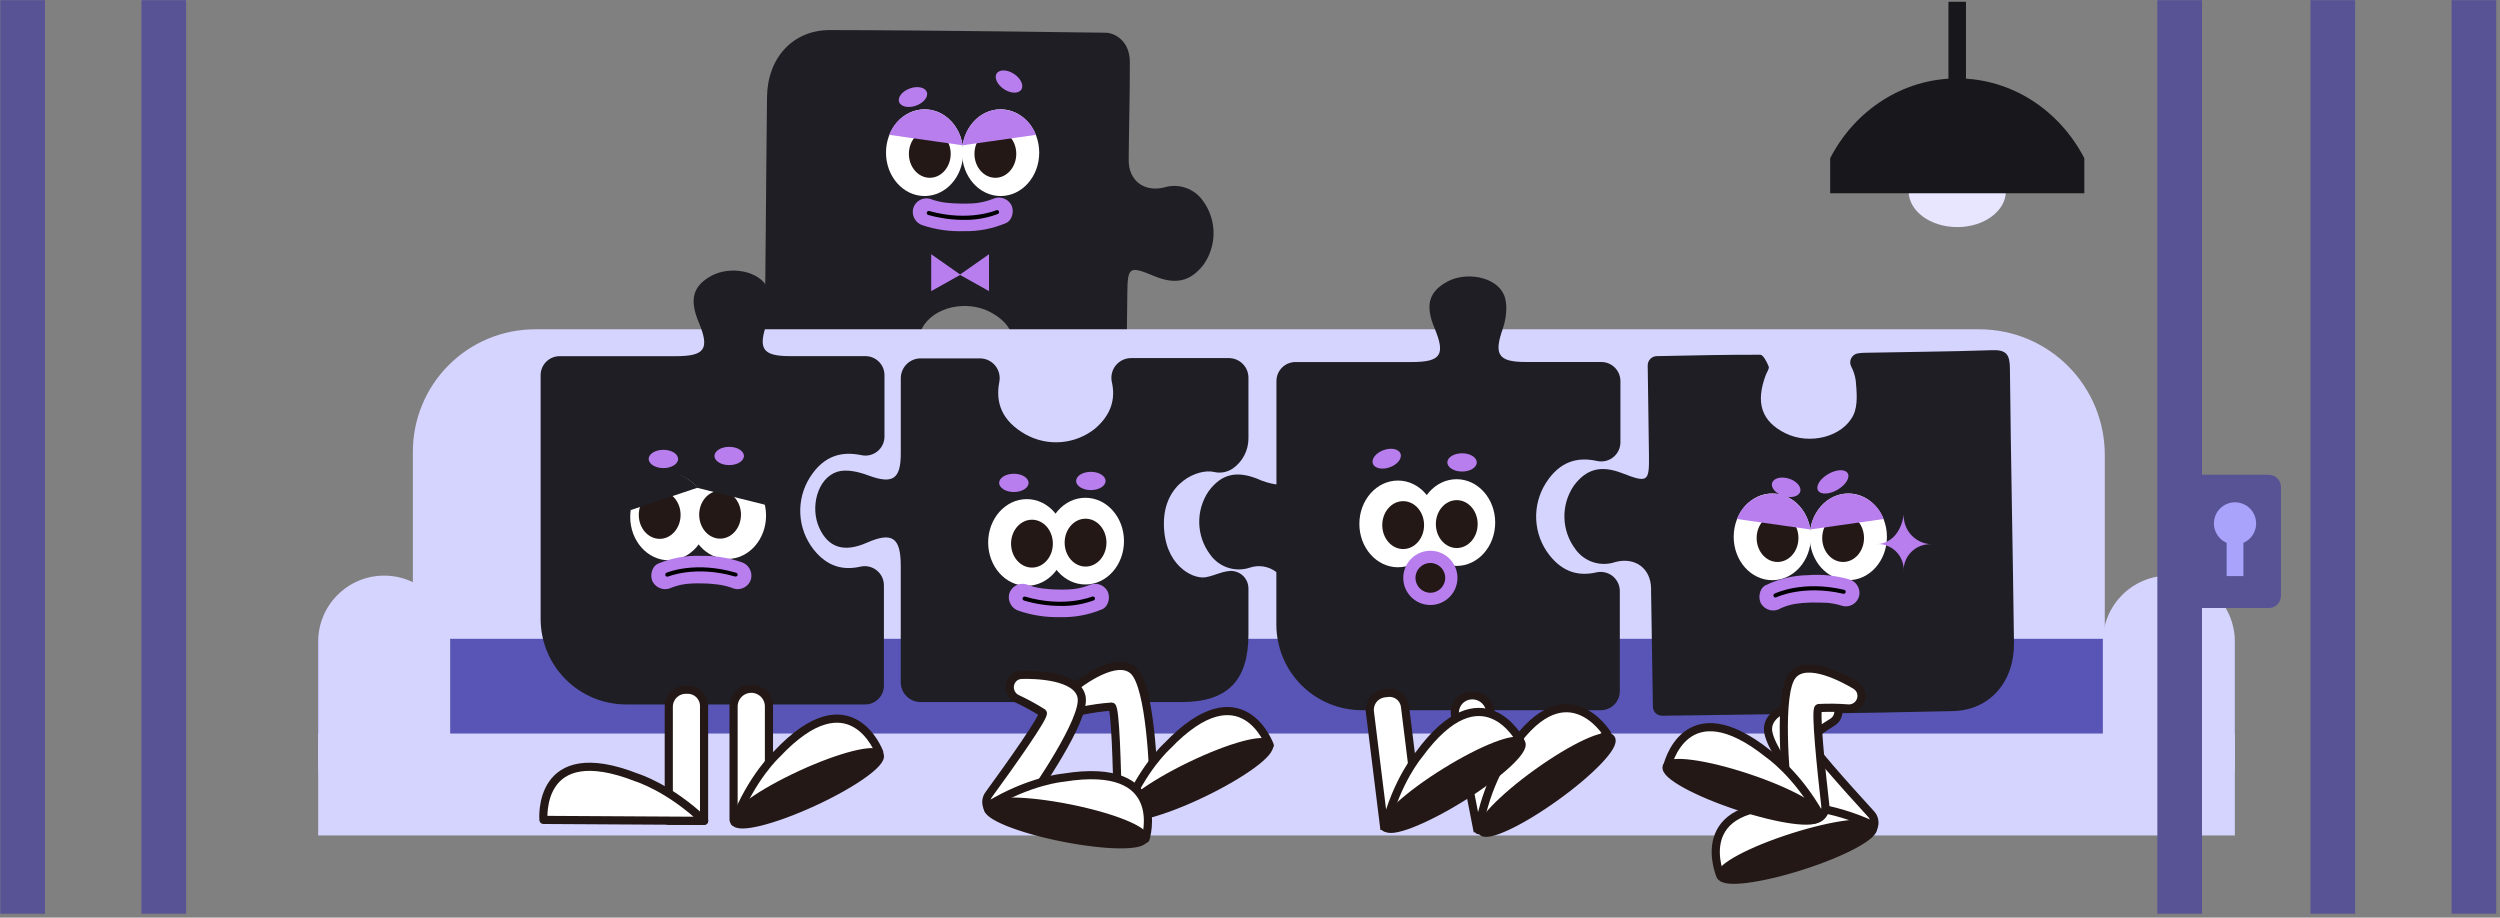 <svg width="613" height="225" viewBox="0 0 613 225" fill="none" xmlns="http://www.w3.org/2000/svg">
<rect x="0" y="0" width="613" height="225" fill="#808080" stroke="none"/>
<g clip-path="url(#clip0_13676_37512)">
<path d="M271.114 8.023C273.113 8.023 277.04 9.843 277.04 15.223C277.04 24.643 276.85 29.083 276.76 38.463C276.76 38.723 276.76 38.993 276.76 39.253C276.69 44.253 280.557 47.163 285.403 45.973C287.169 45.427 289.063 45.464 290.806 46.08C292.548 46.696 294.045 47.858 295.076 49.393C296.695 51.662 297.565 54.38 297.565 57.168C297.565 59.956 296.695 62.674 295.076 64.943C291.878 69.023 288.261 69.863 283.085 67.723C276.88 65.133 276.49 65.383 276.42 71.963C276.33 79.173 276.25 86.373 276.16 93.963C276.152 94.555 275.91 95.121 275.487 95.535C275.064 95.949 274.494 96.178 273.902 96.173C265.198 96.173 256.845 96.113 248.491 95.863C247.771 95.863 246.932 94.043 246.492 92.933C246.303 92.423 246.982 91.573 247.262 90.933C250.01 84.163 248.601 79.593 242.835 76.533C237.07 73.473 228.846 75.193 226.068 80.533C224.839 82.873 225.068 86.183 225.248 89.013C225.394 90.252 225.752 91.456 226.308 92.573C226.446 92.895 226.507 93.244 226.485 93.593C226.463 93.943 226.36 94.282 226.182 94.584C226.005 94.886 225.76 95.142 225.466 95.331C225.172 95.52 224.837 95.637 224.489 95.673C224.008 95.732 223.524 95.762 223.04 95.763C212.558 95.763 202.056 95.503 191.604 95.603C188.236 95.603 187.327 94.533 187.377 91.183C187.727 68.713 187.807 46.243 188.076 23.773C188.186 14.193 194.402 7.353 203.495 7.373C227.327 7.393 271.104 8.023 271.114 8.023Z" fill="#1F1E24"/>
<path d="M226.709 48.066C231.935 48.066 236.172 43.306 236.172 37.436C236.172 31.565 231.935 26.806 226.709 26.806C221.483 26.806 217.246 31.565 217.246 37.436C217.246 43.306 221.483 48.066 226.709 48.066Z" fill="white"/>
<path d="M227.986 43.594C230.817 43.594 233.112 40.966 233.112 37.724C233.112 34.483 230.817 31.855 227.986 31.855C225.154 31.855 222.859 34.483 222.859 37.724C222.859 40.966 225.154 43.594 227.986 43.594Z" fill="#231815"/>
<path d="M236.041 35.626L218.055 33.066C218.701 31.279 219.869 29.727 221.406 28.611C222.943 27.495 224.78 26.866 226.678 26.806C231.385 26.806 235.272 30.576 236.041 35.626Z" fill="#B87EEE"/>
<path d="M245.354 48.066C250.58 48.066 254.816 43.306 254.816 37.436C254.816 31.565 250.58 26.806 245.354 26.806C240.127 26.806 235.891 31.565 235.891 37.436C235.891 43.306 240.127 48.066 245.354 48.066Z" fill="white"/>
<path d="M244.064 43.594C246.895 43.594 249.19 40.966 249.19 37.724C249.19 34.483 246.895 31.855 244.064 31.855C241.233 31.855 238.938 34.483 238.938 37.724C238.938 40.966 241.233 43.594 244.064 43.594Z" fill="#231815"/>
<path d="M236.02 35.626L254.006 33.066C253.362 31.279 252.197 29.727 250.661 28.61C249.125 27.494 247.29 26.865 245.392 26.806C240.676 26.806 236.789 30.576 236.02 35.626Z" fill="#B87EEE"/>
<path d="M224.615 25.903C226.491 25.231 227.674 23.742 227.258 22.578C226.841 21.413 224.983 21.013 223.107 21.685C221.231 22.357 220.049 23.846 220.465 25.01C220.882 26.175 222.74 26.575 224.615 25.903Z" fill="#B87EEE"/>
<path d="M250.423 21.976C251.102 20.942 250.302 19.217 248.637 18.122C246.971 17.028 245.071 16.979 244.393 18.013C243.714 19.047 244.514 20.773 246.179 21.867C247.845 22.962 249.745 23.01 250.423 21.976Z" fill="#B87EEE"/>
<path d="M243.267 48.846C243.867 48.586 242.708 49.046 242.588 49.086C242.288 49.186 241.988 49.276 241.678 49.356C241.368 49.436 241.069 49.516 240.759 49.576C240.629 49.576 239.36 49.806 240.08 49.716C238.701 49.886 237.311 49.956 235.923 49.926C234.534 49.926 233.145 49.836 231.766 49.686C232.475 49.766 231.376 49.626 231.236 49.606C230.876 49.546 230.507 49.476 230.147 49.386C229.422 49.225 228.71 49.008 228.019 48.736C227.153 48.513 226.236 48.641 225.465 49.093C224.694 49.544 224.132 50.282 223.902 51.146C223.697 52.009 223.832 52.918 224.278 53.685C224.725 54.452 225.448 55.018 226.3 55.266C229.522 56.319 232.905 56.796 236.292 56.676C239.867 56.768 243.418 56.086 246.704 54.676C248.323 53.946 248.773 51.436 247.854 50.046C247.376 49.298 246.63 48.762 245.77 48.547C244.91 48.331 244.001 48.452 243.227 48.886L243.267 48.846Z" fill="#B87EEE"/>
<path d="M236.174 53.915C233.271 53.902 230.384 53.495 227.59 52.705C227.527 52.686 227.469 52.656 227.417 52.615C227.366 52.574 227.324 52.523 227.292 52.465C227.26 52.408 227.241 52.344 227.233 52.279C227.226 52.214 227.232 52.148 227.25 52.085C227.268 52.022 227.297 51.964 227.337 51.912C227.377 51.861 227.427 51.819 227.484 51.787C227.541 51.755 227.603 51.735 227.668 51.728C227.732 51.721 227.798 51.727 227.86 51.745C237.523 54.435 244.218 51.585 244.278 51.555C244.338 51.528 244.403 51.514 244.469 51.513C244.535 51.511 244.6 51.523 244.661 51.547C244.723 51.572 244.779 51.608 244.826 51.654C244.873 51.7 244.911 51.754 244.937 51.815C244.963 51.874 244.978 51.939 244.979 52.004C244.98 52.069 244.968 52.134 244.944 52.194C244.92 52.255 244.884 52.31 244.838 52.356C244.792 52.403 244.737 52.44 244.677 52.465C241.964 53.496 239.075 53.989 236.174 53.915Z" fill="black"/>
<path d="M235.513 67.365L228.328 62.335V71.385L235.513 67.365Z" fill="#B87EEE"/>
<path d="M235.324 67.365L242.509 62.335V71.385L235.324 67.365Z" fill="#B87EEE"/>
<path d="M131.212 80.744H485.336C489.376 80.744 493.376 81.541 497.108 83.088C500.84 84.635 504.231 86.904 507.088 89.763C509.944 92.622 512.209 96.016 513.754 99.752C515.299 103.488 516.094 107.491 516.092 111.534V157.734H101.234V110.734C101.237 102.779 104.397 95.151 110.018 89.527C115.64 83.903 123.263 80.744 131.212 80.744Z" fill="#D5D4FF"/>
<path d="M547.986 156.635H78.019V181.625H547.986V156.635Z" fill="#5955B7"/>
<path d="M94.207 141.145H94.197C85.263 141.145 78.019 148.393 78.019 157.335V186.915C78.019 195.856 85.263 203.105 94.197 203.105H94.207C103.142 203.105 110.385 195.856 110.385 186.915V157.335C110.385 148.393 103.142 141.145 94.207 141.145Z" fill="#D5D4FF"/>
<path d="M531.809 141.145H531.799C522.864 141.145 515.621 148.393 515.621 157.335V186.915C515.621 195.856 522.864 203.105 531.799 203.105H531.809C540.744 203.105 547.987 195.856 547.987 186.915V157.335C547.987 148.393 540.744 141.145 531.809 141.145Z" fill="#D5D4FF"/>
<path d="M547.986 179.863H78.019V204.853H547.986V179.863Z" fill="#D5D4FF"/>
<path d="M216.875 91.974V107.054C216.874 107.752 216.716 108.44 216.414 109.068C216.112 109.696 215.673 110.249 215.129 110.685C214.586 111.121 213.952 111.43 213.274 111.589C212.595 111.749 211.89 111.754 211.209 111.604C206.363 110.604 202.006 111.684 198.599 117.034C196.904 119.712 196.078 122.848 196.236 126.014C196.393 129.18 197.526 132.219 199.478 134.714C202.866 138.994 206.783 139.914 211.06 138.924C211.749 138.777 212.462 138.787 213.146 138.953C213.831 139.12 214.469 139.438 215.014 139.884C215.559 140.331 215.997 140.894 216.295 141.533C216.593 142.172 216.743 142.869 216.735 143.574V168.124C216.733 169.348 216.245 170.52 215.38 171.385C214.514 172.249 213.342 172.734 212.119 172.734C192.56 172.734 173.008 172.734 153.463 172.734C147.922 172.713 142.614 170.5 138.698 166.577C134.781 162.654 132.574 157.34 132.559 151.794C132.559 131.914 132.559 112.041 132.559 92.174V91.934C132.577 90.708 133.077 89.538 133.95 88.677C134.823 87.817 135.999 87.334 137.225 87.334H165.704C172.868 87.334 174.057 85.574 171.33 79.034C168.981 73.404 169.89 70.104 174.457 67.614C179.024 65.124 186.378 66.354 188.337 70.824C189.336 73.144 188.946 76.604 188.057 79.154C185.849 85.474 186.888 87.314 193.673 87.324H212.239C213.468 87.332 214.644 87.825 215.512 88.696C216.38 89.566 216.87 90.745 216.875 91.974Z" fill="#1F1E24"/>
<path d="M163.994 137.383C169.22 137.383 173.457 132.624 173.457 126.753C173.457 120.882 169.22 116.123 163.994 116.123C158.768 116.123 154.531 120.882 154.531 126.753C154.531 132.624 158.768 137.383 163.994 137.383Z" fill="white"/>
<path d="M178.373 137.055C183.599 137.055 187.836 132.296 187.836 126.425C187.836 120.554 183.599 115.795 178.373 115.795C173.147 115.795 168.91 120.554 168.91 126.425C168.91 132.296 173.147 137.055 178.373 137.055Z" fill="white"/>
<path d="M161.755 132.125C164.586 132.125 166.881 129.497 166.881 126.255C166.881 123.013 164.586 120.385 161.755 120.385C158.924 120.385 156.629 123.013 156.629 126.255C156.629 129.497 158.924 132.125 161.755 132.125Z" fill="#231815"/>
<path d="M176.564 132.074C179.395 132.074 181.69 129.446 181.69 126.204C181.69 122.962 179.395 120.334 176.564 120.334C173.733 120.334 171.438 122.962 171.438 126.204C171.438 129.446 173.733 132.074 176.564 132.074Z" fill="#231815"/>
<path d="M164.754 144.034C164.155 144.294 165.314 143.844 165.434 143.814C165.734 143.714 166.033 143.624 166.343 143.544C166.653 143.464 166.963 143.404 167.272 143.334C167.402 143.334 168.672 143.124 167.942 143.214C169.325 143.061 170.718 143.007 172.109 143.054C173.498 143.054 174.887 143.184 176.266 143.344C175.556 143.264 176.645 143.414 176.785 143.434C177.155 143.504 177.515 143.574 177.885 143.664C178.607 143.836 179.315 144.063 180.003 144.344C180.865 144.575 181.784 144.457 182.56 144.015C183.336 143.573 183.907 142.844 184.15 141.984C184.36 141.122 184.232 140.212 183.794 139.441C183.356 138.669 182.639 138.094 181.792 137.834C178.577 136.739 175.194 136.217 171.799 136.294C168.221 136.17 164.658 136.825 161.357 138.214C159.728 138.914 159.239 141.424 160.148 142.824C160.616 143.579 161.356 144.125 162.215 144.35C163.074 144.575 163.986 144.462 164.764 144.034H164.754Z" fill="#B87EEE"/>
<path d="M180.371 141.364H180.231C170.598 138.544 163.884 141.364 163.814 141.364C163.69 141.412 163.553 141.41 163.43 141.36C163.308 141.31 163.209 141.215 163.154 141.094C163.104 140.972 163.105 140.835 163.155 140.713C163.206 140.592 163.302 140.495 163.424 140.444C163.704 140.314 170.519 137.494 180.511 140.444C180.575 140.461 180.634 140.491 180.686 140.532C180.738 140.573 180.781 140.624 180.813 140.682C180.845 140.739 180.864 140.803 180.871 140.869C180.877 140.935 180.871 141.001 180.851 141.064C180.811 141.157 180.743 141.235 180.657 141.288C180.572 141.342 180.472 141.368 180.371 141.364Z" fill="black"/>
<path d="M162.666 114.775C164.658 114.775 166.273 113.772 166.273 112.535C166.273 111.298 164.658 110.295 162.666 110.295C160.674 110.295 159.059 111.298 159.059 112.535C159.059 113.772 160.674 114.775 162.666 114.775Z" fill="#B87EEE"/>
<path d="M178.803 114.044C180.795 114.044 182.41 113.042 182.41 111.804C182.41 110.567 180.795 109.564 178.803 109.564C176.81 109.564 175.195 110.567 175.195 111.804C175.195 113.042 176.81 114.044 178.803 114.044Z" fill="#B87EEE"/>
<path d="M171.078 119.574L154.57 125.094C154.9 120.924 157.178 117.384 160.766 116.184C164.353 114.984 168.32 116.444 171.078 119.574Z" fill="#1F1E24"/>
<path d="M187.617 123.773L170.93 119.603C173.418 116.313 177.195 114.603 180.822 115.483C184.449 116.363 186.968 119.693 187.617 123.773Z" fill="#1F1E24"/>
<path d="M168.151 169.121H168.641C169.701 169.121 170.718 169.543 171.467 170.293C172.217 171.043 172.638 172.06 172.638 173.121V201.261H163.984V173.261C163.995 172.161 164.438 171.11 165.218 170.335C165.998 169.56 167.052 169.124 168.151 169.121Z" fill="white" stroke="#231815" stroke-width="2" stroke-linecap="round" stroke-linejoin="round"/>
<path d="M133.258 201.042C133.258 201.042 131.499 180.972 156.131 190.652C156.131 190.652 164.045 193.062 172.658 201.272L133.258 201.042Z" fill="white" stroke="#231815" stroke-width="2" stroke-linecap="round" stroke-linejoin="round"/>
<path d="M182.871 201.031H179.873V173.231C179.873 172.078 180.332 170.971 181.147 170.155C181.962 169.34 183.067 168.881 184.22 168.881C185.368 168.881 186.468 169.337 187.28 170.149C188.091 170.962 188.547 172.063 188.547 173.211V195.321C188.547 196.836 187.946 198.288 186.876 199.359C185.806 200.43 184.354 201.031 182.841 201.031H182.871Z" fill="white" stroke="#231815" stroke-width="2" stroke-linecap="round" stroke-linejoin="round"/>
<path d="M215.593 184.482C215.593 184.482 208.598 165.592 190.492 184.892C190.492 184.892 184.367 190.462 180.09 201.572L215.593 184.482Z" fill="white" stroke="#231815" stroke-width="2" stroke-linecap="round" stroke-linejoin="round"/>
<path d="M199.47 196.662C209.285 192.138 216.547 186.962 215.691 185.101C214.834 183.24 206.183 185.398 196.369 189.922C186.554 194.446 179.292 199.622 180.149 201.483C181.005 203.344 189.656 201.185 199.47 196.662Z" fill="#231815" stroke="#231815" stroke-width="2" stroke-linecap="round" stroke-linejoin="round"/>
<path d="M379.042 118.443C377.347 121.121 376.521 124.257 376.679 127.423C376.836 130.589 377.969 133.628 379.922 136.123C383.309 140.413 387.226 141.323 391.503 140.333C392.192 140.186 392.905 140.196 393.59 140.363C394.274 140.529 394.913 140.847 395.458 141.293C396.003 141.74 396.44 142.303 396.738 142.942C397.036 143.581 397.187 144.279 397.179 144.983V169.483C397.179 170.719 396.688 171.905 395.815 172.779C394.942 173.652 393.757 174.143 392.522 174.143C372.97 174.143 353.422 174.143 333.876 174.143C328.334 174.125 323.023 171.913 319.105 167.989C315.186 164.066 312.978 158.75 312.962 153.203V140.273C312.056 139.575 310.993 139.11 309.866 138.918C308.739 138.726 307.582 138.814 306.497 139.173C304.746 139.763 302.851 139.772 301.095 139.199C299.338 138.626 297.812 137.502 296.744 135.993C295.065 133.767 294.125 131.07 294.055 128.281C293.985 125.492 294.789 122.752 296.355 120.443C299.442 116.293 303.04 115.353 308.226 117.363C309.718 118.061 311.303 118.539 312.932 118.783C312.946 118.781 312.959 118.774 312.968 118.763C312.977 118.752 312.982 118.738 312.982 118.723C312.982 110.35 312.982 101.977 312.982 93.603V93.363C313.003 92.139 313.504 90.971 314.377 90.113C315.25 89.254 316.425 88.773 317.649 88.773H346.127C353.292 88.773 354.491 87.023 351.753 80.474C349.405 74.853 350.314 71.543 354.881 69.053C359.447 66.563 366.802 67.803 368.76 72.263C369.76 74.583 369.37 78.043 368.48 80.603C366.272 86.913 367.311 88.753 374.096 88.763H392.662C393.899 88.766 395.085 89.259 395.959 90.134C396.834 91.009 397.326 92.196 397.329 93.433V108.433C397.329 109.139 397.171 109.835 396.866 110.471C396.562 111.107 396.118 111.667 395.569 112.108C395.019 112.55 394.377 112.862 393.691 113.022C393.005 113.182 392.291 113.186 391.603 113.033C386.767 111.963 382.44 113.113 379.042 118.443Z" fill="#1F1E24"/>
<path d="M342.779 139.093C348.005 139.093 352.242 134.334 352.242 128.463C352.242 122.592 348.005 117.833 342.779 117.833C337.553 117.833 333.316 122.592 333.316 128.463C333.316 134.334 337.553 139.093 342.779 139.093Z" fill="white"/>
<path d="M357.158 138.763C362.384 138.763 366.621 134.004 366.621 128.133C366.621 122.262 362.384 117.503 357.158 117.503C351.932 117.503 347.695 122.262 347.695 128.133C347.695 134.004 351.932 138.763 357.158 138.763Z" fill="white"/>
<path d="M344.056 134.624C346.887 134.624 349.182 131.996 349.182 128.754C349.182 125.512 346.887 122.884 344.056 122.884C341.225 122.884 338.93 125.512 338.93 128.754C338.93 131.996 341.225 134.624 344.056 134.624Z" fill="#231815"/>
<path d="M357.196 134.374C360.028 134.374 362.323 131.746 362.323 128.504C362.323 125.262 360.028 122.634 357.196 122.634C354.365 122.634 352.07 125.262 352.07 128.504C352.07 131.746 354.365 134.374 357.196 134.374Z" fill="#231815"/>
<path d="M340.776 114.579C342.651 113.907 343.834 112.418 343.418 111.254C343.001 110.089 341.143 109.689 339.267 110.361C337.392 111.033 336.209 112.521 336.625 113.686C337.042 114.851 338.9 115.251 340.776 114.579Z" fill="#B87EEE"/>
<path d="M358.498 115.624C360.49 115.624 362.105 114.621 362.105 113.384C362.105 112.146 360.49 111.144 358.498 111.144C356.506 111.144 354.891 112.146 354.891 113.384C354.891 114.621 356.506 115.624 358.498 115.624Z" fill="#B87EEE"/>
<path d="M350.723 148.344C354.393 148.344 357.368 145.367 357.368 141.694C357.368 138.021 354.393 135.044 350.723 135.044C347.053 135.044 344.078 138.021 344.078 141.694C344.078 145.367 347.053 148.344 350.723 148.344Z" fill="#B87EEE"/>
<path d="M350.721 145.344C352.736 145.344 354.369 143.71 354.369 141.694C354.369 139.678 352.736 138.044 350.721 138.044C348.707 138.044 347.074 139.678 347.074 141.694C347.074 143.71 348.707 145.344 350.721 145.344Z" fill="#231815"/>
<path d="M365.09 202.367L362.148 202.943L356.801 175.571C356.585 174.462 356.817 173.312 357.448 172.375C358.078 171.438 359.054 170.789 360.162 170.572C361.312 170.348 362.504 170.589 363.476 171.243C364.448 171.898 365.12 172.912 365.345 174.062L369.562 195.654C369.852 197.14 369.54 198.681 368.695 199.937C367.851 201.194 366.542 202.063 365.056 202.353L365.09 202.367Z" fill="white" stroke="#231815" stroke-width="2" stroke-miterlimit="10"/>
<path d="M394.072 179.944C394.072 179.944 383.58 162.754 369.51 185.174C369.51 185.174 364.514 191.814 362.516 203.544L394.072 179.944Z" fill="white" stroke="#231815" stroke-width="2" stroke-linecap="round" stroke-linejoin="round"/>
<path d="M381.328 195.46C390.081 189.188 396.213 182.759 395.026 181.099C393.838 179.439 385.78 183.178 377.028 189.45C368.275 195.722 362.142 202.152 363.33 203.812C364.517 205.471 372.575 201.732 381.328 195.46Z" fill="#231815" stroke="#231815" stroke-width="1.992" stroke-linecap="round" stroke-linejoin="round"/>
<path d="M342.322 202.051L339.347 202.42L335.897 174.543C335.831 174.013 335.871 173.475 336.013 172.959C336.155 172.444 336.397 171.962 336.726 171.541C337.054 171.119 337.462 170.766 337.927 170.503C338.391 170.239 338.903 170.069 339.433 170.004L340.236 169.904C341.244 169.779 342.259 170.06 343.06 170.685C343.86 171.309 344.38 172.226 344.505 173.234L347.283 195.683C347.469 197.186 347.051 198.701 346.12 199.895C345.19 201.09 343.824 201.865 342.322 202.051Z" fill="white" stroke="#231815" stroke-width="2" stroke-miterlimit="10"/>
<path d="M372.764 181.573C372.764 181.573 363.501 163.693 347.893 185.073C347.893 185.073 342.507 191.353 339.629 202.913L372.764 181.573Z" fill="white" stroke="#231815" stroke-width="2" stroke-linecap="round" stroke-linejoin="round"/>
<path d="M358.314 195.609C367.498 189.912 374.069 183.882 372.991 182.141C371.912 180.399 363.592 183.606 354.408 189.302C345.223 194.999 338.652 201.029 339.73 202.771C340.809 204.512 349.129 201.306 358.314 195.609Z" fill="#231815" stroke="#231815" stroke-width="2" stroke-linecap="round" stroke-linejoin="round"/>
<path d="M306.12 92.635C306.12 98.955 306.12 101.975 306.12 107.475C306.124 108.921 305.78 110.346 305.118 111.631C304.455 112.915 303.493 114.021 302.313 114.855C301.644 115.316 300.885 115.632 300.087 115.782C299.288 115.932 298.467 115.913 297.676 115.725C293.889 114.825 285.385 118.255 285.385 128.365C285.385 138.475 292.3 142.005 295.508 141.555C297.726 141.245 300.284 139.705 302.502 140.045C303.51 140.202 304.429 140.715 305.092 141.491C305.756 142.266 306.12 143.254 306.12 144.275V155.575C306.12 166.935 300.934 172.145 289.732 172.145H225.72C225.081 172.145 224.449 172.019 223.859 171.774C223.27 171.529 222.734 171.17 222.283 170.718C221.832 170.265 221.474 169.729 221.23 169.138C220.987 168.547 220.863 167.914 220.864 167.275C220.864 157.505 220.864 148.135 220.864 138.765C220.864 131.765 218.785 130.325 212.47 133.105C207.001 135.505 203.154 134.312 200.929 129.525C198.52 124.385 200.479 117.195 205.295 115.675C207.524 114.975 210.522 115.675 212.88 116.565C218.875 118.775 220.874 117.565 220.874 111.135C220.874 105.065 220.874 99.005 220.874 92.745C220.874 91.455 221.385 90.218 222.296 89.305C223.206 88.392 224.441 87.877 225.73 87.875H240.269C240.983 87.872 241.688 88.028 242.334 88.331C242.981 88.633 243.552 89.075 244.008 89.625C244.463 90.174 244.792 90.818 244.969 91.51C245.147 92.201 245.17 92.924 245.036 93.625C244.036 98.755 245.665 103.285 251.581 106.575C254.224 108.02 257.234 108.654 260.236 108.398C263.237 108.142 266.097 107.007 268.458 105.135C272.455 101.725 273.584 97.855 272.615 93.635C272.466 92.928 272.476 92.197 272.646 91.496C272.817 90.794 273.142 90.139 273.598 89.58C274.054 89.021 274.63 88.571 275.283 88.264C275.936 87.956 276.65 87.8 277.371 87.805H301.353C302.624 87.815 303.84 88.33 304.733 89.235C305.626 90.14 306.125 91.363 306.12 92.635Z" fill="#1F1E24"/>
<path d="M251.76 143.645C256.986 143.645 261.223 138.886 261.223 133.015C261.223 127.144 256.986 122.385 251.76 122.385C246.534 122.385 242.297 127.144 242.297 133.015C242.297 138.886 246.534 143.645 251.76 143.645Z" fill="white"/>
<path d="M266.139 143.315C271.365 143.315 275.602 138.555 275.602 132.685C275.602 126.814 271.365 122.055 266.139 122.055C260.912 122.055 256.676 126.814 256.676 132.685C256.676 138.555 260.912 143.315 266.139 143.315Z" fill="white"/>
<path d="M253.036 139.174C255.867 139.174 258.162 136.546 258.162 133.304C258.162 130.062 255.867 127.434 253.036 127.434C250.205 127.434 247.91 130.062 247.91 133.304C247.91 136.546 250.205 139.174 253.036 139.174Z" fill="#231815"/>
<path d="M266.177 138.924C269.008 138.924 271.303 136.296 271.303 133.054C271.303 129.812 269.008 127.184 266.177 127.184C263.346 127.184 261.051 129.812 261.051 133.054C261.051 136.296 263.346 138.924 266.177 138.924Z" fill="#231815"/>
<path d="M266.86 143.573C267.459 143.313 266.29 143.763 266.18 143.793C265.87 143.893 265.571 143.983 265.261 144.063L264.332 144.273C264.212 144.273 262.932 144.483 263.662 144.393C262.279 144.547 260.886 144.6 259.495 144.553C258.106 144.553 256.727 144.423 255.348 144.263C256.048 144.343 254.959 144.193 254.819 144.173C254.449 144.103 254.089 144.033 253.729 143.943C253.004 143.771 252.292 143.544 251.601 143.263C250.739 143.032 249.82 143.151 249.044 143.592C248.268 144.034 247.697 144.764 247.454 145.623C247.244 146.485 247.372 147.395 247.81 148.167C248.248 148.938 248.965 149.513 249.812 149.773C253.027 150.869 256.41 151.39 259.805 151.313C263.384 151.438 266.946 150.783 270.247 149.393C271.876 148.693 272.365 146.183 271.456 144.783C270.99 144.029 270.251 143.483 269.394 143.258C268.537 143.033 267.626 143.146 266.85 143.573H266.86Z" fill="#B87EEE"/>
<path d="M260.024 148.574C256.998 148.562 253.99 148.117 251.09 147.254C251.027 147.236 250.969 147.205 250.917 147.164C250.866 147.123 250.824 147.072 250.792 147.015C250.76 146.957 250.741 146.894 250.733 146.829C250.726 146.763 250.732 146.697 250.75 146.634C250.79 146.509 250.876 146.403 250.992 146.34C251.107 146.276 251.243 146.26 251.37 146.294C261.003 149.114 267.728 146.294 267.788 146.294C267.911 146.247 268.048 146.248 268.171 146.298C268.294 146.349 268.392 146.444 268.447 146.564C268.473 146.625 268.487 146.69 268.487 146.755C268.488 146.821 268.475 146.886 268.45 146.947C268.425 147.007 268.388 147.062 268.341 147.108C268.294 147.154 268.238 147.19 268.177 147.214C265.568 148.172 262.802 148.634 260.024 148.574Z" fill="black"/>
<path d="M248.599 120.644C250.592 120.644 252.207 119.641 252.207 118.404C252.207 117.167 250.592 116.164 248.599 116.164C246.607 116.164 244.992 117.167 244.992 118.404C244.992 119.641 246.607 120.644 248.599 120.644Z" fill="#B87EEE"/>
<path d="M267.478 120.173C269.471 120.173 271.086 119.17 271.086 117.933C271.086 116.696 269.471 115.693 267.478 115.693C265.486 115.693 263.871 116.696 263.871 117.933C263.871 119.17 265.486 120.173 267.478 120.173Z" fill="#B87EEE"/>
<path d="M262.092 169.905C262.298 169.519 262.58 169.179 262.921 168.905C265.019 167.235 273.913 160.545 278.01 164.515C282.107 168.485 282.836 189.045 283.006 195.075C283.021 195.581 282.913 196.084 282.69 196.539C282.467 196.993 282.136 197.387 281.727 197.685L279.049 199.635C278.588 199.983 278.04 200.196 277.465 200.251C276.891 200.306 276.312 200.2 275.794 199.945C275.276 199.689 274.839 199.295 274.531 198.806C274.224 198.317 274.058 197.753 274.053 197.175C273.903 188.465 273.503 173.355 272.594 173.255C270.19 173.429 267.799 173.763 265.439 174.255C264.888 174.365 264.318 174.323 263.789 174.134C263.261 173.945 262.793 173.616 262.437 173.181C262.081 172.747 261.85 172.223 261.768 171.667C261.686 171.112 261.756 170.544 261.972 170.025C262.015 169.988 262.055 169.948 262.092 169.905Z" fill="white" stroke="#231815" stroke-width="2" stroke-miterlimit="10"/>
<path d="M311.344 182.755C311.344 182.755 304.549 163.755 286.223 182.895C286.223 182.895 280.037 188.395 275.641 199.465L311.344 182.755Z" fill="white" stroke="#231815" stroke-width="2" stroke-linecap="round" stroke-linejoin="round"/>
<path d="M295.086 194.398C304.818 189.698 311.993 184.409 311.113 182.583C310.233 180.758 301.63 183.088 291.898 187.787C282.167 192.487 274.991 197.777 275.871 199.602C276.751 201.428 285.354 199.098 295.086 194.398Z" fill="#231815" stroke="#231815" stroke-width="2" stroke-linecap="round" stroke-linejoin="round"/>
<path d="M249.258 165.785C249.653 165.589 250.087 165.484 250.527 165.475C253.205 165.395 264.347 165.475 265.226 171.045C266.076 176.495 254.344 193.555 250.857 198.475C250.563 198.888 250.173 199.223 249.72 199.452C249.267 199.68 248.766 199.794 248.259 199.785H244.961C244.382 199.785 243.813 199.623 243.32 199.318C242.827 199.012 242.429 198.575 242.171 198.056C241.912 197.536 241.804 196.955 241.857 196.377C241.91 195.799 242.124 195.248 242.473 194.785C247.589 187.785 256.353 175.425 255.683 174.785C253.644 173.494 251.525 172.335 249.338 171.315C248.834 171.068 248.406 170.69 248.1 170.22C247.793 169.75 247.62 169.206 247.597 168.645C247.575 168.085 247.704 167.528 247.972 167.035C248.24 166.542 248.636 166.131 249.118 165.845L249.258 165.785Z" fill="white" stroke="#231815" stroke-width="2" stroke-miterlimit="10"/>
<path d="M280.885 205.685C280.885 205.685 286.881 186.445 260.74 190.685C260.74 190.685 252.487 191.355 242.324 197.555L280.885 205.685Z" fill="white" stroke="#231815" stroke-width="2" stroke-linecap="round" stroke-linejoin="round"/>
<path d="M280.577 205.591C280.971 203.603 272.698 200.287 262.098 198.185C251.499 196.082 242.587 195.99 242.193 197.978C241.8 199.966 250.073 203.282 260.672 205.385C271.272 207.487 280.184 207.579 280.577 205.591Z" fill="#231815" stroke="#231815" stroke-width="2" stroke-linecap="round" stroke-linejoin="round"/>
<path d="M407.454 175.484C406.875 175.474 406.324 175.236 405.918 174.823C405.513 174.409 405.285 173.853 405.286 173.274C405.139 163.867 404.992 154.477 404.846 145.104C404.846 144.844 404.846 144.574 404.846 144.314C404.786 139.314 400.849 136.504 396.032 137.824C394.281 138.414 392.387 138.423 390.63 137.85C388.874 137.277 387.348 136.153 386.28 134.644C384.603 132.418 383.664 129.723 383.594 126.937C383.524 124.15 384.327 121.411 385.89 119.104C388.978 114.944 392.575 114.014 397.761 116.024C404.037 118.454 404.416 118.194 404.326 111.604C404.216 104.404 404.117 97.194 404.017 89.604C404.011 89.011 404.239 88.441 404.65 88.014C405.061 87.588 405.623 87.34 406.215 87.324C414.908 87.154 423.272 86.954 431.626 86.984C432.345 86.984 433.235 88.764 433.684 89.864C433.894 90.374 433.235 91.234 432.975 91.934C430.397 98.774 431.925 103.314 437.761 106.224C443.597 109.134 451.751 107.224 454.429 101.814C455.598 99.434 455.278 96.134 455.028 93.304C454.85 92.073 454.462 90.883 453.879 89.784C453.732 89.466 453.661 89.118 453.674 88.767C453.686 88.417 453.781 88.075 453.95 87.768C454.119 87.461 454.359 87.198 454.649 87.001C454.938 86.804 455.27 86.679 455.618 86.634C456.098 86.562 456.582 86.519 457.067 86.504C467.539 86.284 478.051 86.224 488.493 85.864C491.85 85.744 492.79 86.864 492.83 90.174C493.06 112.644 493.549 135.104 493.829 157.574C493.959 167.154 487.923 174.154 478.84 174.364C455.048 174.924 431.246 175.154 407.444 175.504L407.454 175.484Z" fill="#1F1E24"/>
<path d="M434.564 142.263C439.791 142.263 444.027 137.504 444.027 131.633C444.027 125.762 439.791 121.003 434.564 121.003C429.338 121.003 425.102 125.762 425.102 131.633C425.102 137.504 429.338 142.263 434.564 142.263Z" fill="white"/>
<path d="M435.853 137.794C438.684 137.794 440.979 135.166 440.979 131.924C440.979 128.682 438.684 126.054 435.853 126.054C433.022 126.054 430.727 128.682 430.727 131.924C430.727 135.166 433.022 137.794 435.853 137.794Z" fill="#231815"/>
<path d="M443.897 129.823L425.91 127.263C426.554 125.477 427.72 123.926 429.256 122.812C430.792 121.697 432.627 121.07 434.524 121.013C439.24 121.013 443.117 124.813 443.897 129.823Z" fill="#B87EEE"/>
<path d="M453.209 142.263C458.435 142.263 462.672 137.504 462.672 131.633C462.672 125.762 458.435 121.003 453.209 121.003C447.983 121.003 443.746 125.762 443.746 131.633C443.746 137.504 447.983 142.263 453.209 142.263Z" fill="white"/>
<path d="M451.931 137.794C454.762 137.794 457.057 135.166 457.057 131.924C457.057 128.682 454.762 126.054 451.931 126.054C449.1 126.054 446.805 128.682 446.805 131.924C446.805 135.166 449.1 137.794 451.931 137.794Z" fill="#231815"/>
<path d="M443.879 129.823L461.865 127.263C461.221 125.475 460.053 123.923 458.515 122.809C456.977 121.694 455.14 121.068 453.242 121.013C448.535 121.013 444.658 124.813 443.879 129.823Z" fill="#B87EEE"/>
<path d="M441.409 120.577C441.781 119.398 440.543 117.955 438.643 117.355C436.743 116.754 434.901 117.224 434.529 118.404C434.157 119.584 435.396 121.027 437.295 121.627C439.195 122.227 441.037 121.757 441.409 120.577Z" fill="#B87EEE"/>
<path d="M450.542 120.096C452.554 118.934 453.684 117.123 453.066 116.051C452.448 114.98 450.315 115.054 448.303 116.216C446.291 117.379 445.161 119.19 445.779 120.261C446.397 121.333 448.53 121.259 450.542 120.096Z" fill="#B87EEE"/>
<path d="M466.798 126.134C466.798 126.134 466.16 133.448 459.676 133.448C460.614 133.33 461.565 133.425 462.462 133.723C463.359 134.022 464.177 134.518 464.857 135.175C465.537 135.832 466.062 136.632 466.392 137.518C466.723 138.405 466.851 139.353 466.767 140.296C466.712 139.378 466.853 138.459 467.18 137.6C467.507 136.741 468.014 135.962 468.666 135.314C469.317 134.667 470.099 134.165 470.96 133.843C471.82 133.522 472.739 133.387 473.656 133.448C472.722 133.43 471.801 133.226 470.947 132.846C470.094 132.467 469.325 131.92 468.686 131.238C468.047 130.556 467.55 129.754 467.226 128.877C466.902 128 466.756 127.068 466.798 126.134Z" fill="#B87EEE"/>
<path d="M436.642 149.124C436.063 149.414 437.192 148.904 437.312 148.864C437.602 148.744 437.901 148.644 438.201 148.544L439.12 148.284C439.25 148.284 440.509 148.004 439.79 148.124C441.162 147.902 442.548 147.775 443.937 147.744C445.326 147.744 446.715 147.744 448.104 147.814C447.394 147.764 448.493 147.814 448.633 147.874C449.003 147.924 449.363 147.974 449.733 148.044C450.463 148.186 451.184 148.373 451.891 148.604C452.761 148.791 453.67 148.626 454.42 148.145C455.169 147.663 455.696 146.904 455.888 146.034C456.052 145.165 455.877 144.266 455.399 143.523C454.921 142.779 454.177 142.246 453.32 142.034C450.048 141.107 446.637 140.768 443.247 141.034C439.668 141.1 436.147 141.943 432.925 143.504C431.336 144.294 430.987 146.824 431.926 148.184C432.43 148.915 433.193 149.426 434.061 149.611C434.928 149.797 435.834 149.644 436.592 149.184L436.642 149.124Z" fill="#B87EEE"/>
<path d="M435.344 146.512C435.25 146.51 435.158 146.482 435.078 146.431C434.999 146.38 434.935 146.308 434.894 146.222C434.866 146.164 434.849 146.1 434.845 146.036C434.841 145.971 434.85 145.906 434.871 145.844C434.892 145.783 434.926 145.726 434.969 145.678C435.013 145.629 435.065 145.59 435.124 145.562C435.404 145.422 442.049 142.242 452.192 144.622C452.32 144.653 452.431 144.734 452.5 144.846C452.569 144.958 452.591 145.094 452.561 145.222C452.528 145.349 452.447 145.459 452.335 145.528C452.224 145.597 452.09 145.62 451.962 145.592C442.189 143.302 435.634 146.422 435.564 146.452C435.497 146.49 435.421 146.511 435.344 146.512Z" fill="black"/>
<path d="M448.803 171.574C448.386 171.431 447.944 171.376 447.504 171.414C444.846 171.644 433.774 172.914 433.515 178.604C433.285 184.124 446.865 199.744 450.882 204.234C451.219 204.61 451.643 204.897 452.117 205.071C452.59 205.246 453.099 205.301 453.6 205.234L456.887 204.814C457.454 204.742 457.99 204.516 458.437 204.159C458.883 203.803 459.224 203.331 459.421 202.795C459.618 202.258 459.664 201.678 459.553 201.117C459.443 200.556 459.181 200.036 458.796 199.614C452.92 193.184 442.808 181.934 443.427 181.234C445.303 179.72 447.275 178.33 449.333 177.074C449.809 176.774 450.194 176.351 450.447 175.849C450.701 175.347 450.813 174.785 450.772 174.224C450.731 173.663 450.538 173.123 450.214 172.664C449.89 172.204 449.448 171.841 448.933 171.614L448.803 171.574Z" fill="white" stroke="#231815" stroke-width="2" stroke-miterlimit="10"/>
<path d="M421.874 214.803C421.874 214.803 413.77 196.363 440.21 197.633C440.21 197.633 448.473 197.363 459.275 202.373L421.874 214.803Z" fill="white" stroke="#231815" stroke-width="2" stroke-linecap="round" stroke-linejoin="round"/>
<path d="M441.732 212.316C452.027 209.032 459.875 204.804 459.26 202.873C458.644 200.942 449.8 202.039 439.505 205.323C429.209 208.607 421.362 212.835 421.977 214.766C422.592 216.697 431.437 215.6 441.732 212.316Z" fill="#231815" stroke="#231815" stroke-width="2" stroke-linecap="round" stroke-linejoin="round"/>
<path d="M455.937 168.935C455.688 168.571 455.364 168.265 454.988 168.035C452.7 166.655 442.997 161.175 439.46 165.645C435.923 170.115 437.851 190.595 438.461 196.595C438.51 197.099 438.682 197.584 438.963 198.006C439.244 198.428 439.623 198.774 440.069 199.015L442.967 200.605C443.468 200.88 444.035 201.012 444.606 200.986C445.177 200.96 445.73 200.778 446.205 200.459C446.679 200.14 447.057 199.697 447.297 199.178C447.536 198.658 447.629 198.083 447.564 197.515C446.564 188.855 445.016 173.825 445.915 173.615C448.323 173.49 450.736 173.523 453.14 173.715C453.7 173.753 454.261 173.637 454.761 173.381C455.262 173.124 455.683 172.736 455.98 172.258C456.276 171.78 456.438 171.231 456.446 170.668C456.455 170.106 456.31 169.551 456.027 169.065L455.937 168.935Z" fill="white" stroke="#231815" stroke-width="2" stroke-miterlimit="10"/>
<path d="M408.773 188.055C408.773 188.055 413.05 168.375 433.695 184.935C433.695 184.935 440.55 189.585 446.345 199.995L408.773 188.055Z" fill="white" stroke="#231815" stroke-width="2" stroke-linecap="round" stroke-linejoin="round"/>
<path d="M445.823 200.298C446.459 198.373 438.657 194.061 428.398 190.665C418.139 187.27 409.307 186.077 408.671 188.002C408.035 189.926 415.836 194.239 426.095 197.634C436.354 201.03 445.187 202.222 445.823 200.298Z" fill="#231815" stroke="#231815" stroke-width="2" stroke-linecap="round" stroke-linejoin="round"/>
</g>
<g clip-path="url(#clip1_13676_37512)">
<path d="M539.932 0.043H528.98V224.043H539.932V0.043Z" fill="#575395"/>
<path d="M577.475 0.043H566.523V224.043H577.475V0.043Z" fill="#575395"/>
<path d="M612.077 0.043H601.125V224.043H612.077V0.043Z" fill="#575395"/>
<path d="M11.03 0.043H0.078V224.043H11.03V0.043Z" fill="#575395"/>
<path d="M45.632 0.043H34.68V224.043H45.632V0.043Z" fill="#575395"/>
<path d="M556.291 116.413H540.193C538.537 116.413 537.195 117.756 537.195 119.414V146.088C537.195 147.746 538.537 149.089 540.193 149.089H556.291C557.947 149.089 559.289 147.746 559.289 146.088V119.414C559.289 117.756 557.947 116.413 556.291 116.413Z" fill="#575395"/>
<path d="M548.028 133.527C550.886 133.527 553.204 131.207 553.204 128.346C553.204 125.485 550.886 123.165 548.028 123.165C545.169 123.165 542.852 125.485 542.852 128.346C542.852 131.207 545.169 133.527 548.028 133.527Z" fill="#AAA3FB"/>
<path d="M550.083 131.477H545.977V141.258H550.083V131.477Z" fill="#AAA3FB"/>
<path d="M479.917 55.683C486.501 55.683 491.838 51.743 491.838 46.882C491.838 42.021 486.501 38.08 479.917 38.08C473.333 38.08 467.996 42.021 467.996 46.882C467.996 51.743 473.333 55.683 479.917 55.683Z" fill="#E8E6FE"/>
<path d="M511.075 38.79V47.392H448.762V38.79C454.757 27.128 466.499 19.227 479.928 19.227C493.358 19.227 505.05 27.128 511.075 38.79Z" fill="#17171C"/>
<path d="M482.055 0.434H477.758V30.569H482.055V0.434Z" fill="#17171C"/>
</g>
<defs>
<clipPath id="clip0_13676_37512">
<rect width="469.967" height="209.34" fill="white" transform="translate(78.019 7.334)"/>
</clipPath>
<clipPath id="clip1_13676_37512">
<rect width="612" height="224" fill="white" transform="translate(0.078 0.043)"/>
</clipPath>
</defs>
</svg>
